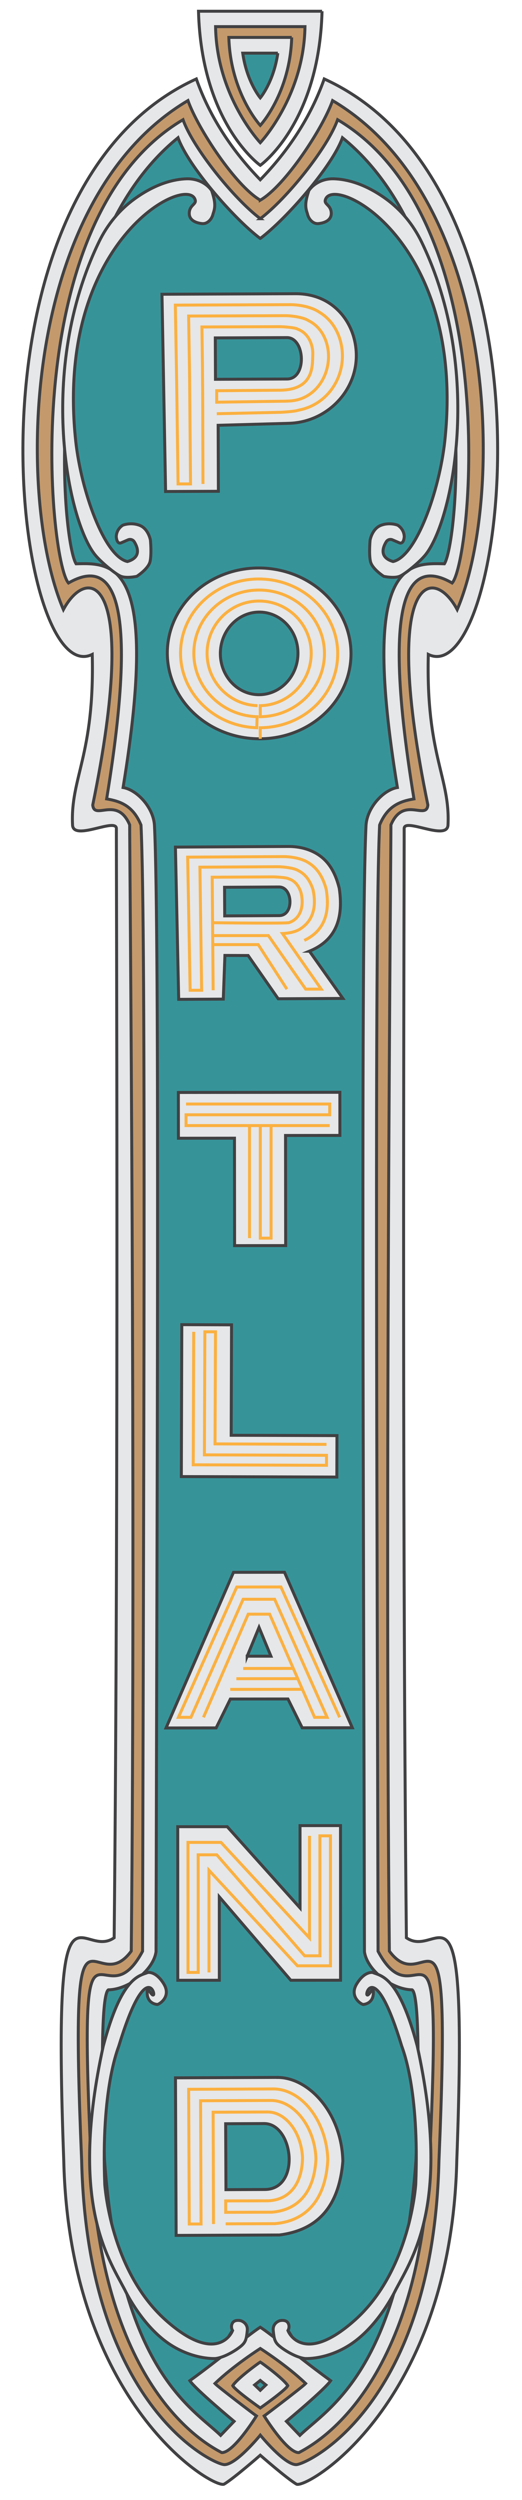 <?xml version="1.0" encoding="UTF-8"?>
<svg xmlns="http://www.w3.org/2000/svg" viewBox="0 0 175.83 841.89">
  <defs>
    <style>
      .cls-1 {
        fill: #e6e7e8;
      }

      .cls-1, .cls-2, .cls-3, .cls-4 {
        stroke-miterlimit: 10;
      }

      .cls-1, .cls-2, .cls-4 {
        stroke: #414042;
      }

      .cls-2 {
        fill: #369499;
      }

      .cls-3 {
        fill: none;
        stroke: #fbb040;
      }

      .cls-4 {
        fill: #c49a6c;
      }
    </style>
  </defs>
  <g id="sign">
    <path class="cls-1" d="m87.67,60.54c9.38-9.67,16.93-20.94,21.54-33.96,82.14,37.42,61.46,206.75,35.06,193.79-.84,34.09,7.45,41.48,6.63,57.56-.46,5.33-14.82-2.71-14.76,1.12.06,3.83-.81,222.18.75,373.49,11.48,7.99,20.78-28.35,16.98,74.88-1.87,82.38-50.76,111.03-54.04,109.1-3.27-1.93-12.16-9.73-12.16-9.73,0,0-8.89,7.79-12.16,9.73-3.27,1.93-52.17-26.71-54.04-109.1-3.79-103.22,5.5-66.89,16.98-74.88,1.55-151.31.69-369.66.75-373.49s-14.29,4.21-14.76-1.12c-.82-16.08,7.47-23.46,6.63-57.56C4.67,233.33-16.01,64,66.13,26.58c4.61,13.02,12.16,24.29,21.54,33.96Z"/>
    <path class="cls-4" d="m87.67,67.41c8.36-4.85,21.01-24.08,24.36-33.54,56.45,33.43,57.97,133.87,41.98,171.42-8.33-15.49-25.82-11.73-9.89,65.78-.46,5.33-8.23-3.21-12.44,6.7.06,3.83-2.08,227.95-.53,379.26,12.91,17.59,20.96-30.11,16.71,70.47-1.87,82.38-44.23,102.29-48.02,102.46-3.96.18-12.16-9.93-12.16-9.93,0,0-8.2,10.11-12.16,9.93s-46.16-20.08-48.02-102.46c-4.25-100.59,3.8-52.88,16.71-70.47,1.55-151.31-.59-375.43-.53-379.26-4.21-9.91-11.97-1.36-12.44-6.7,15.93-77.52-1.56-81.28-9.89-65.78C5.33,167.74,6.86,67.3,63.31,33.86c3.35,9.46,16,28.69,24.36,33.54Z"/>
    <path class="cls-1" d="m87.67,73.65c8.99-6.79,22.7-23.88,26.05-33.34,56.45,33.43,45.22,148.54,38.58,156.02-11.71-6.74-25.39-3.86-12.86,72.7-4.7.8-8.9,2.32-11.57,8.79-1.77,36.31-.82,229.96-.53,379.26,13.89,26.13,21.92-27.44,17.35,70.36-3.78,77.9-39.25,95.89-44,98.47-3.96.18-11.71-12.34-11.71-12.34.71-.49,12.95-9.8,13.98-10.92-6.25-6.05-15.28-11.8-15.28-11.8,0,0-9.03,5.75-15.28,11.8,1.02,1.12,13.27,10.43,13.98,10.92,0,0-7.74,12.52-11.71,12.34-4.75-2.58-40.22-20.57-44-98.47-4.57-97.8,3.46-44.23,17.35-70.36.29-149.3,1.24-342.95-.53-379.26-2.67-6.47-6.87-7.99-11.57-8.79,12.53-76.56-1.15-79.43-12.86-72.7-6.64-7.48-17.87-122.59,38.58-156.02,3.35,9.46,17.06,26.55,26.05,33.34Z"/>
    <path class="cls-2" d="m87.67,80.3c8.99-6.79,24.33-24.47,27.68-33.93,47.56,38.55,39.35,135.54,34.34,143.49-12.32-.31-28.36-1.22-15.83,75.34-4.7.8-10.22,6.72-10.57,12.76-1.77,36.31-.82,229.96-.53,379.26.79,5.99,8.93,12.71,16.07,12.86,1.98,1.34,2.64,20.17,1.28,57.49-5.22,71.04-29.81,83.49-39.11,92.55l-4.53-4.73s12.92-10.74,14.91-13.69c-10.01-7.25-19.72-15.44-23.72-18.01-4,2.57-13.71,10.77-23.72,18.01,1.99,2.95,14.91,13.69,14.91,13.69l-4.53,4.73c-9.29-9.06-33.88-21.51-39.11-92.55-1.36-37.33-.7-56.15,1.28-57.49,7.14-.16,15.28-6.87,16.07-12.86.29-149.3,1.24-342.95-.53-379.26-.35-6.04-5.87-11.96-10.57-12.76,12.53-76.56-3.51-75.65-15.83-75.34-5-7.95-13.22-104.94,34.34-143.49,3.35,9.46,18.69,27.14,27.68,33.93Z"/>
    <path class="cls-1" d="m108.48,3.78c-1.01,37.94-20.81,51.9-20.81,51.9,0,0-19.8-13.96-20.81-51.9h41.63Z"/>
    <path class="cls-4" d="m102.73,8.97c-.38,23.55-15.06,39.09-15.06,39.09,0,0-14.68-15.54-15.06-39.09h30.12Z"/>
    <path class="cls-1" d="m98.26,12.6c-.57,18.79-10.59,29.63-10.59,29.63,0,0-10.03-10.84-10.59-29.63h21.19Z"/>
    <path class="cls-2" d="m93.58,17.9c-1.41,9.77-5.91,15.06-5.91,15.06,0,0-4.51-5.3-5.91-15.06h11.83Z"/>
    <path class="cls-1" d="m87.67,795.42c.6.35,7.83,5.62,9.27,7.96-.81,1.56-9.27,7.51-9.27,7.51,0,0-8.46-5.95-9.27-7.51,1.43-2.34,8.67-7.61,9.27-7.96Z"/>
    <polygon class="cls-2" points="87.67 801.61 89.56 803.13 87.67 804.94 85.77 803.13 87.67 801.61"/>
    <path class="cls-1" d="m40.73,182.83s-.86.38-1.32-.84c-.11-.31-.2-.72-.25-1.26.1-2.75,2.26-3.89,2.26-3.89,0,0,2.71-1.07,5.64.08s3.61,4.96,3.61,4.96c0,0,.43,4.54-.1,7.11s-4.49,5.09-4.49,5.09c0,0-3.57.81-5.52-.08s-6.61-4.81-8.49-7.11c-9.29-11.38-19.68-62.16,1.28-105.46,2.78-5.75,6.86-10.76,12.04-14.5,7.12-5.14,13.24-6.6,17.54-6.72,3.26-.09,6.45,1.28,8.35,3.93,1.39,4.1,1.24,5.7.51,7.79-.18.81-.53,1.58-1.09,2.2-.59.67-1.49,1.3-2.71,1.16-2.45-.28-4.35-1.38-4.24-3.62.13-2.62,2.37-2.82,2.02-4.26-2.2-9.21-47.57,13.45-40.25,81.27,1.82,16.52,9.53,38.64,17.4,40.42,4.78-1.4,3.44-4.83,2.31-6.66-.44-.71-1.33-.98-2.09-.65l-2.43,1.05Z"/>
    <path class="cls-1" d="m78.3,784.78s-.75-1.32.04-2.56,2.74-.73,2.74-.73c0,0,2.49.69,2.21,3.36s-.47,3.74-1.91,5.03-5.46,3.91-8.68,4.34c-.59.08-9.1.35-17.45-6.19-8.35-6.54-13.25-17.01-13.25-17.01-5.98-11.32-18.6-29.87-7.23-81.96,6.2-23.49,12.1-23.65,15.03-24.82,0,0,2.67-.57,5.36,3.82,2.9,4.74-2.36,7.37-2.3,6.92,0,0-3.09-.16-3.28-3.61s1.47,1.09,2.13.39-3.03-11.25-11.68,17.2c-.32,1.06-6.01,14.47-4.74,46.59,0,0,1.81,29.04,20.46,45.71,18.39,16.44,23.12,2.59,22.54,3.53Z"/>
    <path class="cls-1" d="m134.6,182.83s.86.38,1.32-.84c.11-.31.2-.72.25-1.26-.1-2.75-2.26-3.89-2.26-3.89,0,0-2.71-1.07-5.64.08s-3.61,4.96-3.61,4.96c0,0-.43,4.54.1,7.11s4.49,5.09,4.49,5.09c0,0,3.57.81,5.52-.08s6.61-4.81,8.49-7.11c9.29-11.38,19.68-62.16-1.28-105.46-2.78-5.75-6.86-10.76-12.04-14.5-7.12-5.14-13.24-6.6-17.54-6.72-3.26-.09-6.45,1.28-8.35,3.93-1.39,4.1-1.24,5.7-.51,7.79.18.81.53,1.58,1.09,2.2.59.67,1.49,1.3,2.71,1.16,2.45-.28,4.35-1.38,4.24-3.62-.13-2.62-2.37-2.82-2.02-4.26,2.2-9.21,47.57,13.45,40.25,81.27-1.82,16.52-9.53,38.64-17.4,40.42-4.78-1.4-3.44-4.83-2.31-6.66.44-.71,1.33-.98,2.09-.65l2.43,1.05Z"/>
    <path class="cls-1" d="m97.03,784.78s.75-1.32-.04-2.56-2.74-.73-2.74-.73c0,0-2.49.69-2.21,3.36s.47,3.74,1.91,5.03,5.46,3.91,8.68,4.34c.59.08,9.1.35,17.45-6.19s13.25-17.01,13.25-17.01c5.98-11.32,18.6-29.87,7.23-81.96-6.2-23.49-12.1-23.65-15.03-24.82,0,0-2.67-.57-5.36,3.82-2.9,4.74,2.36,7.37,2.3,6.92,0,0,3.09-.16,3.28-3.61s-1.47,1.09-2.13.39,3.03-11.25,11.68,17.2c.32,1.06,6.01,14.47,4.74,46.59,0,0-1.81,29.04-20.46,45.71-18.39,16.44-23.12,2.59-22.54,3.53Z"/>
    <path class="cls-1" d="m104.23,320.31c7.6-3.12,11.82-9.38,10.04-21.2-1.1-4.43-3.04-8.78-7.32-11.46-2.86-1.8-6.33-2.62-9.81-2.6l-38.05.21,1.1,51.27,15.02-.08.55-14.71,7.82.03,10.13,14.57,21.78-.12-11.26-15.91Z"/>
    <path class="cls-2" d="m94.03,308.33l-18.34.1-.05-9.64,18.34-.1c4.65-.03,5.17,9.61.05,9.64Z"/>
    <ellipse class="cls-1" cx="87.29" cy="220.02" rx="28.76" ry="30.94" transform="translate(-135.4 300.25) rotate(-88.17)"/>
    <ellipse class="cls-2" cx="87.29" cy="220.02" rx="13.91" ry="13.07" transform="translate(-135.4 300.25) rotate(-88.17)"/>
    <polygon class="cls-1" points="96.22 419.45 96.18 382.37 114.49 382.35 114.48 367.83 60.08 367.89 60.1 383.3 78.98 383.28 79.02 419.47 96.22 419.45"/>
    <polygon class="cls-1" points="77.99 446.14 77.87 483.33 113.5 483.44 113.46 497.4 61.08 497.24 61.24 446.08 77.99 446.14"/>
    <path class="cls-1" d="m95.81,529.46l-17.16.02-22.72,52.41,16.87-.02,4.79-9.72,19.4-.02,4.81,9.71,16.87-.02-22.85-52.36Zm-12.55,28.27l3.99-9.72,4.01,9.71h-8Z"/>
    <polygon class="cls-1" points="59.88 666.86 73.88 666.85 73.87 638.77 97.95 666.85 114.71 666.84 114.7 614.77 101.06 614.78 101.07 642.5 76.54 615.14 59.87 615.14 59.88 666.86"/>
    <path class="cls-1" d="m93.43,699.57l-17.16.07-17.16.07.11,26.53.11,26.53,17.39-.07,17.39-.07c11.99-1.54,20.04-8.55,21.38-24.88-.21-8.1-3.07-15.15-7.21-20.17s-9.54-8.02-14.85-8Z"/>
    <path class="cls-2" d="m89.13,737.31l-6.51.03-6.51.03-.05-11.1-.05-11.1,6.51-.03,6.51-.03c2.47.02,4.47,1.42,5.9,3.51s2.28,4.87,2.44,7.64c.32,5.55-2.12,11.08-8.25,11.05Z"/>
    <path class="cls-1" d="m119.87,117.17c-.67-5.87-3.58-11.38-8.64-14.87-3.39-2.34-7.49-3.41-11.61-3.39l-22.53.09-22.53.09.61,33.21.61,33.21,17.78-.07-.08-22.22,23.84-.67c13.42-.38,24.09-12.03,22.55-25.37Z"/>
    <path class="cls-2" d="m96.72,127.63l-12.07.05-12.07.05-.03-6.97-.03-6.97,12.07-.05,12.07-.05c3.06-.01,4.76,3.47,4.85,6.95s-1.43,6.97-4.79,6.99Z"/>
  </g>
  <g id="lights">
    <path class="cls-3" d="m71.89,318.1h15.09s9.67,15,9.67,15m5.85-16.42c5.86-2.79,8.96-8.07,7.36-17.31-.98-3.55-2.66-6.95-6.16-8.97-2.15-1.35-5.73-1.96-8.34-1.94l-32.15.18.84,44.83h3.87l-.58-41.45,26.24-.15c1.74,0,5.43.39,6.87,1.29,2.72,1.34,4.14,3.81,5,6.47,1.41,6.66-.56,10.96-4.68,13.42-1.48.79-3.38,1.21-5.61,1.33l13.04,18.71h-5.23l-12.56-18.03h-18.52m0-4.33s25.38.31,25.51-.05c3.68-1.24,5.16-5.33,4-10.07-.69-2.15-1.97-4.03-4.19-4.69-.72-.45-4.52-.64-5.39-.63l-20.34.11.32,38.06"/>
    <path class="cls-3" d="m86.73,237.63c-9.68-.31-17.28-8.44-16.97-18.17.31-9.73,8.41-17.36,18.09-17.05s17.28,8.44,16.97,18.17c-.3,9.41-7.89,16.86-17.15,17.06v3.72c11.67-.16,21.25-9.2,21.61-20.63.38-11.78-9.17-21.64-21.31-22.02s-22.3,8.85-22.67,20.62,9.17,21.64,21.31,22.02l-.12,3.71c-14.61-.47-26.1-12.05-25.66-25.88s12.64-24.66,27.25-24.19,26.1,12.05,25.66,25.88-11.99,24.07-26.08,24.2v3.72"/>
    <path class="cls-3" d="m71.91,748.94l-.06-22.69-.06-14.96,9.17-.04,9.17-.04c3.18,0,6.03,1.81,8.14,4.63s3.46,6.67,3.63,10.78c-.09,8.24-3.94,14.14-11.53,14.5l-14.35.04v3.84l15.59-.05c9.06-.75,14.31-7.03,14.82-17.96-.19-5.44-2.04-10.35-4.82-13.91-2.78-3.56-6.49-5.76-10.37-5.75l-11.84.05-11.84.05.08,18.81.08,22.69h-3.97l-.1-22.68-.1-22.68,14.27-.06,14.27-.06c4.69,0,9.15,2.65,12.51,6.94,3.35,4.29,5.59,10.22,5.82,16.77-.62,13.18-6.94,20.75-17.87,21.66l-16.54.06"/>
    <path class="cls-3" d="m68.37,162.97l-.09-28.98-.05-6.24-.04-5.12-.17-12.52,14.69-.06,11.51-.04c1.03,0,5.23.25,6.08.84,2.37.87,3.94,2.91,4.65,5.32.33,1.12.46,2.27.41,3.4-.16,3.64.43,11.83-11.29,11.83l-10.64.09-10.43.09v3.86l23.42-.35c.57-.02,1.73-.07,2.27-.17,6.19-.78,10.59-5.87,11.69-11.87.34-1.82.38-3.72.07-5.62-.68-4.07-2.89-7.69-6.51-9.44-1.69-1.17-5.87-1.7-7.93-1.69l-15.17.06-17.3.07.32,20.09.16,18.22.16,18.22h-4.2l-.46-33.56-.46-26.65,19.91-.08,18.85-.07c3.09-.01,7.23.79,9.77,2.54,4.01,2.39,6.5,6.48,7.39,11.02.13.67.23,1.35.29,2.04.13,1.49.08,2.96-.12,4.39-.98,6.92-5.69,12.83-12.28,14.94-.71.26-1.75.48-2.5.65-1.1.38-5.01.64-6.22.67l-21.13.47"/>
    <path class="cls-3" d="m62.67,371.78h48.39v3.63h-48.39v3.63h48.39m-27.02,0v37.9m7.27-37.9v37.9h-3.63v-37.9"/>
    <polyline class="cls-3" points="109.98 486.39 72.43 486.23 72.59 448.49 69.01 448.49 68.85 489.92 109.98 490.08 109.98 493.44 65.09 493.27 65.25 448.49"/>
    <polyline class="cls-3" points="70.39 664.21 70.39 629.81 100.19 661.99 111.32 661.99 111.31 618.22 107.76 618.22 107.77 658.62 102.62 658.62 73.02 624.61 66.75 624.61 66.76 664.21 63.33 664.21 63.32 620.43 74.45 620.43 104.25 652.62 104.25 618.22"/>
    <path class="cls-3" d="m68.54,578.31l15.07-34.74h7.22l15.14,34.74h4.22l-17.68-39.76h-10.61l-17.58,39.76h-4.22l19.66-43.88,14.87-.02,19.77,43.9m-12.64-9.43l-24.2.02m2.06-3.59l20.4-.02m-18.1-3.43l16.75-.02"/>
  </g>
</svg>